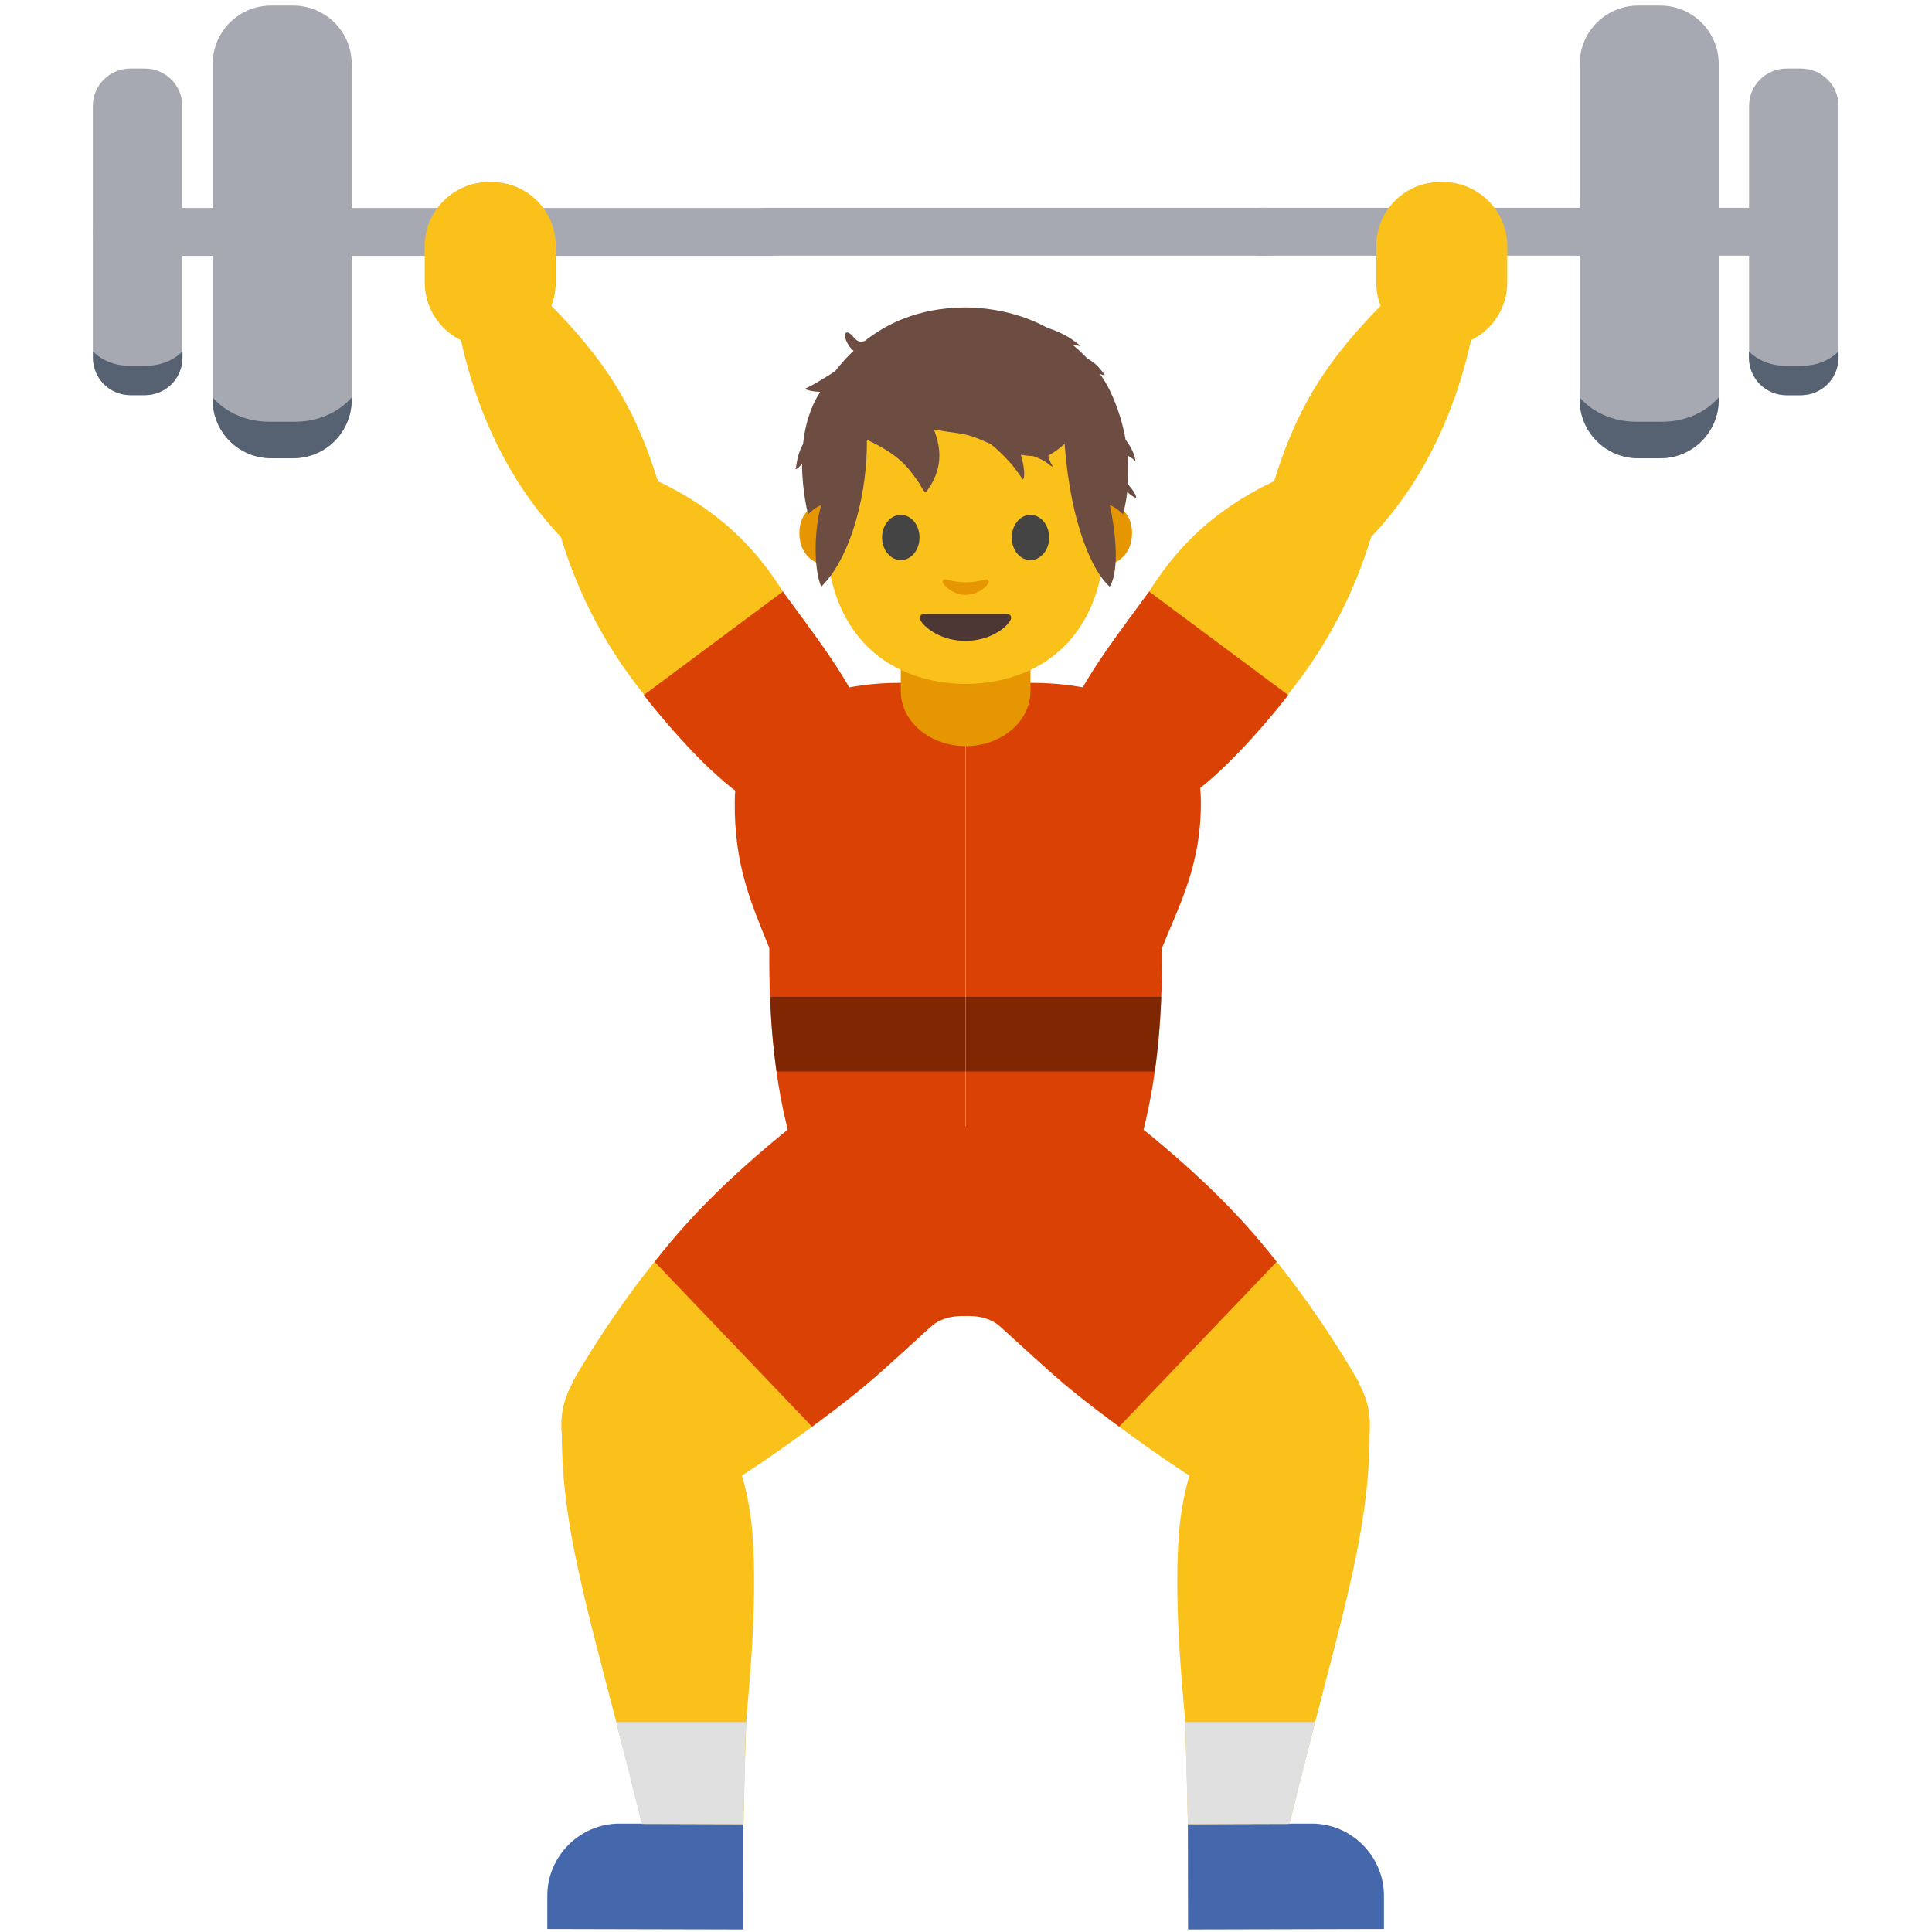 <?xml version="1.0" encoding="UTF-8" standalone="no"?><!DOCTYPE svg PUBLIC "-//W3C//DTD SVG 1.1//EN" "http://www.w3.org/Graphics/SVG/1.1/DTD/svg11.dtd"><svg width="128px" height="128px" version="1.1" xmlns="http://www.w3.org/2000/svg" xmlns:xlink="http://www.w3.org/1999/xlink" xml:space="preserve" xmlns:serif="http://www.serif.com/" style="fill-rule:evenodd;clip-rule:evenodd;stroke-linejoin:round;stroke-miterlimit:2;"><g><path d="M7.74,13.77C6.86,13.77 6.15,14.48 6.15,15.36C6.15,16.24 6.86,16.95 7.74,16.95L51.23,16.95L51.23,13.78L7.74,13.78L7.74,13.77ZM120.22,13.77L83.37,13.77L83.37,16.94L120.22,16.94C121.1,16.94 121.81,16.23 121.81,15.35C121.8,14.48 121.09,13.77 120.22,13.77Z" style="fill:#a6a9b2;fill-rule:nonzero;"/><path d="M104.66,4.24C104.66,2.1 106.39,0.37 108.53,0.37L110,0.37C112.14,0.37 113.87,2.1 113.87,4.24L113.87,26.49C113.87,28.63 112.14,30.36 110,30.36L108.53,30.36C106.39,30.36 104.66,28.63 104.66,26.49L104.66,4.24ZM115.88,7.03C115.88,5.65 116.99,4.54 118.37,4.54L119.32,4.54C120.7,4.54 121.81,5.65 121.81,7.03L121.81,23.7C121.81,25.08 120.7,26.19 119.32,26.19L118.37,26.19C116.99,26.19 115.88,25.08 115.88,23.7L115.88,7.03ZM23.3,26.48C23.3,28.62 21.57,30.35 19.43,30.35L17.96,30.35C15.82,30.35 14.09,28.62 14.09,26.48L14.09,4.24C14.09,2.1 15.82,0.37 17.96,0.37L19.43,0.37C21.57,0.37 23.3,2.1 23.3,4.24L23.3,26.48ZM12.08,23.69C12.08,25.07 10.97,26.18 9.59,26.18L8.64,26.18C7.26,26.18 6.15,25.07 6.15,23.69L6.15,7.03C6.15,5.65 7.26,4.54 8.64,4.54L9.59,4.54C10.97,4.54 12.08,5.65 12.08,7.03L12.08,23.69ZM50.57,13.77L84.02,13.77L84.02,16.94L50.57,16.94L50.57,13.77Z" style="fill:#a6a9b2;fill-rule:nonzero;"/></g><g><path d="M19.57,27.94L17.82,27.94C16.28,27.94 14.93,27.3 14.09,26.33L14.09,26.49C14.09,28.63 15.82,30.36 17.96,30.36L19.43,30.36C21.57,30.36 23.3,28.63 23.3,26.49L23.3,26.33C22.46,27.3 21.1,27.94 19.57,27.94ZM8.54,24.23C7.57,24.23 6.72,23.86 6.16,23.28L6.16,23.69C6.16,25.07 7.27,26.18 8.65,26.18L9.6,26.18C10.98,26.18 12.09,25.07 12.09,23.69L12.09,23.28C11.53,23.85 10.68,24.23 9.71,24.23L8.54,24.23Z" style="fill:#566172;fill-rule:nonzero;"/></g><g><path d="M108.39,27.94L110.14,27.94C111.68,27.94 113.03,27.3 113.87,26.33L113.87,26.49C113.87,28.63 112.14,30.36 110,30.36L108.53,30.36C106.39,30.36 104.66,28.63 104.66,26.49L104.66,26.33C105.49,27.3 106.85,27.94 108.39,27.94ZM119.42,24.23C120.39,24.23 121.24,23.86 121.8,23.28L121.8,23.69C121.8,25.07 120.69,26.18 119.31,26.18L118.36,26.18C116.98,26.18 115.87,25.07 115.87,23.69L115.87,23.28C116.43,23.85 117.28,24.23 118.25,24.23L119.42,24.23Z" style="fill:#566172;fill-rule:nonzero;"/></g><g><path d="M49.24,127.83L36.26,127.8L36.26,125.58C36.269,122.965 38.424,120.818 41.04,120.82L49.25,120.84L49.24,127.83Z" style="fill:#4568ad;fill-rule:nonzero;"/><path d="M45.67,99.96L37.92,91.58C37.92,91.58 41.24,85.65 45.45,81.19C49.64,76.75 55.34,73.54 55.34,73.54L63.9,82.73C63.9,82.73 60.57,88.86 56.33,92.5C52.09,96.14 45.67,99.96 45.67,99.96Z" style="fill:#fbc11b;fill-rule:nonzero;"/><circle cx="42.75" cy="94.41" r="5.56" style="fill:#fbc11b;"/><path d="M63.41,73.99C60.579,71.198 55.953,71.23 53.16,74.06C49.24,77.17 46.04,80.14 43.37,83.6L53.8,94.52C53.8,94.52 56.25,92.77 58.16,91.08C59.27,90.1 61.02,88.49 61.66,87.91C62.49,87.16 63.53,87.19 63.99,87.19L65.16,76.84C64.819,75.761 64.218,74.782 63.41,73.99Z" style="fill:#da4105;fill-rule:nonzero;"/><path d="M49.26,120.86L42.53,120.84C39.43,108.06 37.2,102.07 37.22,94.86L48.25,95.35C48.25,95.35 49.55,97.81 49.85,101.56C50.25,106.64 49.46,113.34 49.44,114.09C49.3,117.98 49.26,120.86 49.26,120.86Z" style="fill:#fbc11b;fill-rule:nonzero;"/><path d="M49.42,114.09L40.82,114.09L42.52,120.84L49.26,120.86L49.42,114.09Z" style="fill:#e0e0e0;fill-rule:nonzero;"/><g><path d="M78.71,127.83L91.69,127.8L91.69,125.58C91.681,122.965 89.526,120.818 86.91,120.82L78.7,120.84L78.71,127.83Z" style="fill:#4568ad;fill-rule:nonzero;"/><path d="M82.28,99.96L90.03,91.58C90.03,91.58 86.71,85.65 82.5,81.19C78.31,76.75 72.61,73.54 72.61,73.54L64.05,82.73C64.05,82.73 67.38,88.86 71.62,92.5C75.86,96.14 82.28,99.96 82.28,99.96Z" style="fill:#fbc11b;fill-rule:nonzero;"/><circle cx="85.2" cy="94.41" r="5.56" style="fill:#fbc11b;"/><path d="M64.54,73.99C67.371,71.198 71.997,71.23 74.79,74.06C78.71,77.17 81.91,80.14 84.58,83.6L74.15,94.52C74.15,94.52 71.7,92.77 69.79,91.08C68.68,90.1 66.93,88.49 66.29,87.91C65.46,87.16 64.42,87.19 63.96,87.19L62.79,76.84C63.14,75.78 63.72,74.8 64.54,73.99Z" style="fill:#da4105;fill-rule:nonzero;"/><path d="M78.7,120.86L85.43,120.84C88.53,108.06 90.76,102.07 90.74,94.86L79.71,95.35C79.71,95.35 78.41,97.81 78.11,101.56C77.71,106.64 78.5,113.34 78.52,114.09C78.66,117.98 78.7,120.86 78.7,120.86Z" style="fill:#fbc11b;fill-rule:nonzero;"/><path d="M78.53,114.09L87.13,114.09L85.43,120.84L78.7,120.86L78.53,114.09Z" style="fill:#e0e0e0;fill-rule:nonzero;"/></g><g><path d="M59.64,45.24C52.63,45.24 48.68,48.71 48.68,53.07C48.63,57.3 49.76,59.82 50.97,62.81C50.93,67.19 51.24,72.51 52.96,77.42L63.97,77.42L63.97,45.24L59.64,45.24Z" style="fill:#da4105;fill-rule:nonzero;"/><path d="M51.02,66.04C51.08,67.73 51.22,69.38 51.45,70.99L63.98,70.99L63.98,66.04L51.02,66.04Z" style="fill-opacity:0.42;fill-rule:nonzero;"/><g><path d="M68.32,45.24C75.33,45.24 79.56,48.63 79.56,53C79.61,57.23 78.19,59.82 76.98,62.82C77.02,67.2 76.71,72.52 74.99,77.43L63.98,77.43L63.98,45.24L68.32,45.24Z" style="fill:#da4105;fill-rule:nonzero;"/><path d="M76.94,66.04C76.88,67.73 76.74,69.38 76.51,70.99L63.99,70.99L63.99,66.04L76.94,66.04Z" style="fill-opacity:0.42;fill-rule:nonzero;"/></g></g><g><g transform="matrix(0.864,-0.504,0.504,0.864,-11.436,24.887)"><circle cx="40.3" cy="33.59" r="3.71" style="fill:#fbc11b;"/></g><path d="M35.54,19.27L30.38,21.77C31.44,27.15 33.72,31.97 37.14,35.55L43.58,31.88C41.86,26.22 39.41,23.06 35.54,19.27ZM37.15,35.55L43.59,31.88C49.8,34.84 52.94,39.42 55.56,47.72L49.01,52.22C43.38,47.74 39.28,42.58 37.15,35.55Z" style="fill:#fbc11b;fill-rule:nonzero;"/><path d="M32.38,12.06L32.59,12.06C34.93,12.06 36.82,13.96 36.82,16.3L36.82,18.72C36.82,21.06 34.92,22.95 32.58,22.95L32.37,22.95C30.03,22.95 28.14,21.05 28.14,18.71L28.14,16.29C28.145,13.968 30.058,12.06 32.38,12.06ZM48.84,51.59C47.828,49.662 48.582,47.242 50.51,46.23C53.5,44.66 55.02,46.28 55.87,47.9C56.157,48.46 56.306,49.08 56.306,49.709C56.306,51.887 54.514,53.679 52.336,53.679C50.877,53.679 49.531,52.875 48.84,51.59Z" style="fill:#fbc11b;fill-rule:nonzero;"/><path d="M55.16,53.13C57.3,51.56 58.15,49.05 56.96,46.8C55.4,43.84 54.04,42.18 51.87,39.19L42.65,46.05C44.57,48.51 47.56,51.83 49.75,53.08C51.72,54.41 53.02,54.7 55.16,53.13Z" style="fill:#da4105;fill-rule:nonzero;"/><g><g transform="matrix(0.504,-0.864,0.864,0.504,14.492,92.41)"><circle cx="87.7" cy="33.59" r="3.71" style="fill:#fbc11b;"/></g><path d="M92.46,19.27L97.62,21.77C96.56,27.15 94.28,31.97 90.86,35.55L84.42,31.88C86.14,26.22 88.59,23.06 92.46,19.27ZM90.85,35.55L84.41,31.88C78.2,34.84 75.06,39.42 72.44,47.72L78.99,52.22C84.62,47.74 88.72,42.58 90.85,35.55Z" style="fill:#fbc11b;fill-rule:nonzero;"/><path d="M95.62,12.06L95.41,12.06C93.07,12.06 91.18,13.96 91.18,16.3L91.18,18.72C91.18,21.06 93.08,22.95 95.42,22.95L95.63,22.95C97.97,22.95 99.86,21.05 99.86,18.71L99.86,16.29C99.855,13.968 97.942,12.06 95.62,12.06ZM79.16,51.59C80.172,49.662 79.418,47.242 77.49,46.23C74.5,44.66 72.98,46.28 72.13,47.9C71.843,48.46 71.694,49.08 71.694,49.709C71.694,51.887 73.486,53.679 75.664,53.679C77.123,53.679 78.469,52.875 79.16,51.59Z" style="fill:#fbc11b;fill-rule:nonzero;"/><path d="M72.84,53.13C70.7,51.56 69.85,49.05 71.04,46.8C72.6,43.84 73.96,42.18 76.13,39.19L85.35,46.05C83.43,48.51 80.44,51.83 78.25,53.08C76.28,54.41 74.98,54.7 72.84,53.13Z" style="fill:#da4105;fill-rule:nonzero;"/></g></g><g><path d="M63.98,49.43C61.61,49.43 59.68,47.8 59.68,45.79L59.68,42.68L68.27,42.68L68.27,45.79C68.27,47.8 66.35,49.43 63.98,49.43Z" style="fill:#e59600;fill-rule:nonzero;"/><g><path d="M73.29,33.19C73.29,33.19 75,33.49 75,35.32C75,36.94 73.75,37.58 72.51,37.58L72.51,33.19L73.29,33.19ZM54.67,33.19C54.67,33.19 52.96,33.49 52.96,35.32C52.96,36.94 54.21,37.58 55.45,37.58L55.45,33.19L54.67,33.19Z" style="fill:#e59600;fill-rule:nonzero;"/></g><path d="M63.98,21.15C56.62,21.15 54.7,26.85 54.7,34.86C54.7,43.17 60.04,45.31 63.98,45.31C67.86,45.31 73.26,43.22 73.26,34.86C73.26,26.86 71.33,21.15 63.98,21.15Z" style="fill:#fbc11b;fill-rule:nonzero;"/><path d="M66.66,40.67L61.28,40.67C60.97,40.67 60.84,40.88 61.04,41.19C61.33,41.62 62.38,42.46 63.96,42.46C65.54,42.46 66.6,41.63 66.88,41.19C67.1,40.88 66.97,40.67 66.66,40.67Z" style="fill:#4c3734;"/><path d="M60.92,35.61C60.92,36.44 60.37,37.11 59.68,37.11C59,37.11 58.44,36.44 58.44,35.61C58.44,34.78 59,34.11 59.68,34.11C60.37,34.11 60.92,34.78 60.92,35.61Z" style="fill:#444;"/><path d="M67.03,35.61C67.03,36.44 67.58,37.11 68.27,37.11C68.95,37.11 69.51,36.44 69.51,35.61C69.51,34.78 68.95,34.11 68.27,34.11C67.59,34.11 67.03,34.78 67.03,35.61Z" style="fill:#444;"/><path d="M65.28,38.39C64.82,38.52 64.35,38.58 63.98,38.58C63.61,38.58 63.14,38.52 62.68,38.39C62.48,38.33 62.41,38.52 62.48,38.64C62.63,38.9 63.21,39.41 63.98,39.41C64.75,39.41 65.33,38.9 65.48,38.64C65.55,38.52 65.47,38.33 65.28,38.39Z" style="fill:#e59600;fill-rule:nonzero;"/></g></g><g transform="matrix(0.297,0,0,0.297,62.873,16.905)"><path d="M-18.81,19.165C-13.821,15.205 -6.835,11.867 3.006,11.672C3.006,11.672 3.475,11.653 3.691,11.653C3.886,11.653 4.373,11.672 4.373,11.672C11.486,11.872 17.321,13.697 21.985,16.23C23.541,16.721 25.034,17.36 26.327,18.1C27.113,18.549 27.826,19.048 28.533,19.612C28.679,19.729 29.216,20.025 29.264,20.203C29.319,20.402 28.853,20.173 28.646,20.155C28.35,20.13 28.05,20.109 27.753,20.071L27.656,20.06C28.809,21.012 29.849,21.995 30.776,22.977C31.294,23.289 31.807,23.631 32.313,24.014C32.941,24.488 33.455,25.071 33.948,25.677C34.118,25.887 34.294,26.092 34.442,26.32C34.535,26.463 34.883,26.731 34.715,26.75C34.401,26.786 34.023,26.62 33.682,26.511C34.619,27.83 35.346,29.081 35.872,30.174C37.723,34.027 38.805,37.759 39.396,41.172C40.512,42.665 41.42,44.292 41.587,45.891C41.613,46.138 41.202,45.577 41.002,45.434C40.629,45.166 40.235,44.933 39.851,44.683C40.057,47.074 40.038,49.239 39.912,51.09C40.619,51.95 41.669,53.074 41.793,54.208C41.803,54.311 41.604,54.122 41.512,54.076C41.254,53.948 41.019,53.828 40.784,53.657C40.428,53.399 40.082,53.12 39.757,52.82C39.409,55.929 38.818,57.787 38.818,57.787C38.818,57.787 38.409,57.359 37.629,56.753C36.789,56.109 35.872,55.738 35.872,55.738C37.097,61.271 38.139,70.122 35.872,73.95C32.182,70.854 27.159,60.256 25.788,42.101C24.534,43.199 23.258,44.185 22.157,44.652C22.237,44.985 22.316,45.317 22.421,45.629C22.541,45.986 22.683,46.338 22.857,46.671C22.95,46.847 23.36,47.214 23.163,47.183C22.685,47.111 21.958,46.377 21.534,46.115C20.677,45.583 19.776,45.141 18.824,44.843C17.884,44.784 16.945,44.694 16.021,44.535C16.367,45.694 16.648,46.876 16.75,48.08C16.786,48.508 16.83,49.753 16.501,50.053C16.501,50.053 16.188,49.633 16.163,49.596C15.949,49.29 15.731,48.986 15.513,48.684C14.887,47.82 14.264,46.962 13.543,46.172C12.205,44.704 10.821,43.317 9.285,42.132C7.803,41.459 6.32,40.79 4.752,40.308C2.668,39.665 0.524,39.577 -1.604,39.189C-1.975,39.12 -2.344,39.034 -2.709,38.935C-2.923,38.943 -3.137,38.952 -3.349,38.964C-2.135,41.901 -1.728,45.155 -2.665,48.195C-3.082,49.545 -3.695,50.832 -4.498,51.992C-4.558,52.078 -5.133,52.919 -5.286,52.856C-5.724,52.673 -6.384,51.254 -6.659,50.854C-7.69,49.354 -8.785,47.809 -10.085,46.522C-12.477,44.149 -15.36,42.591 -18.32,41.153C-18.139,52.168 -21.508,67.049 -28.492,73.95C-30.293,69.911 -30.016,60.707 -28.492,55.738C-28.492,55.738 -29.429,56.109 -30.247,56.753C-31.008,57.359 -31.439,57.787 -31.439,57.787C-31.439,57.787 -32.762,52.835 -32.781,46.577C-33.133,46.887 -33.767,47.681 -34.167,47.744C-34.284,47.763 -34.146,47.507 -34.133,47.388C-34.1,47.103 -34.054,46.818 -34.008,46.535C-33.901,45.876 -33.76,45.222 -33.574,44.579C-33.326,43.715 -32.972,42.906 -32.557,42.128C-32.135,38.176 -31.041,34.056 -28.729,30.528C-29.2,30.492 -29.657,30.444 -30.089,30.392C-30.643,30.323 -31.198,30.207 -31.722,30.014C-31.79,29.989 -32.152,29.907 -32.175,29.834C-32.175,29.834 -31.175,29.35 -31.022,29.268C-29.758,28.597 -28.511,27.838 -27.284,27.098C-26.643,26.71 -25.991,26.276 -25.347,25.811C-24.217,24.375 -22.877,22.836 -21.284,21.318C-21.72,20.972 -22.108,20.547 -22.433,20.018C-22.8,19.417 -23.144,18.725 -23.228,18.016C-23.257,17.775 -23.091,17.159 -22.682,17.238C-21.597,17.446 -21.108,19.014 -19.932,19.28C-19.634,19.347 -19.213,19.27 -18.81,19.165Z" style="fill:#6d4c41;fill-rule:nonzero;"/></g></svg>